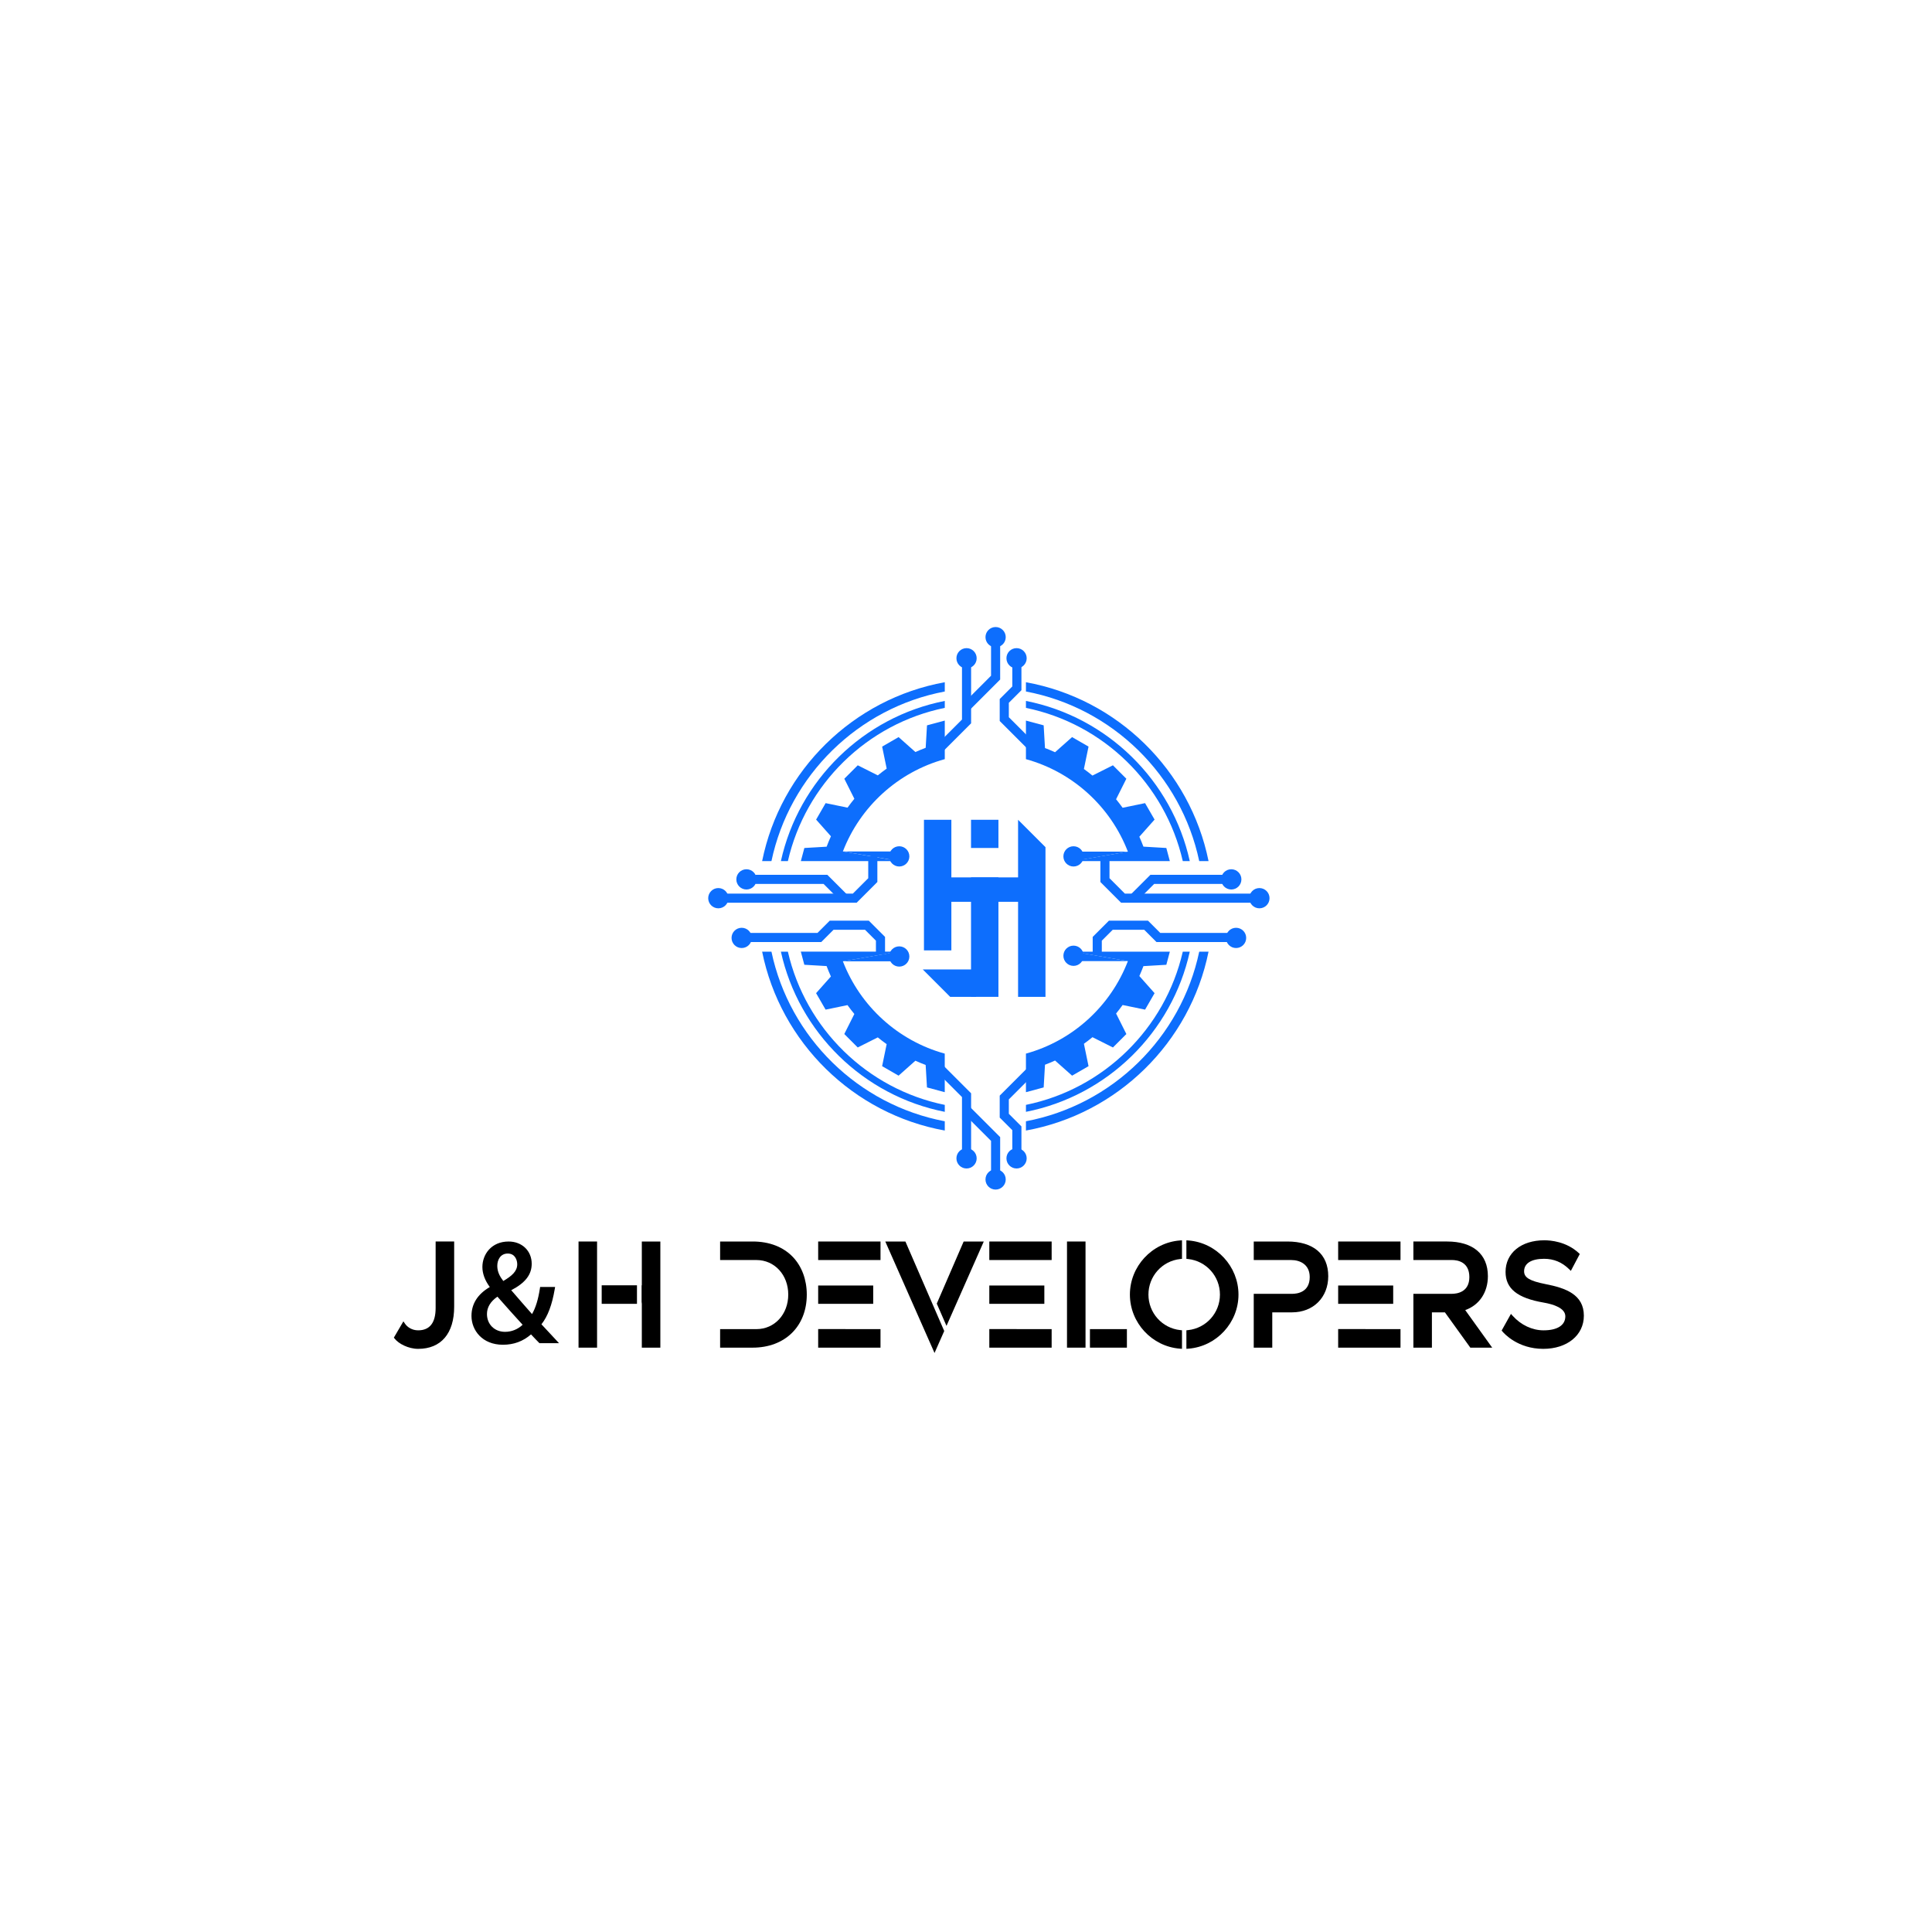 <?xml version="1.0" encoding="utf-8"?>
<!-- Generator: Adobe Illustrator 23.0.5, SVG Export Plug-In . SVG Version: 6.00 Build 0)  -->
<svg version="1.1" id="Layer_1" xmlns="http://www.w3.org/2000/svg" xmlns:xlink="http://www.w3.org/1999/xlink" x="0px" y="0px"
	 viewBox="0 0 2000 2000" style="enable-background:new 0 0 2000 2000;" xml:space="preserve">
<style type="text/css">
	.st0{fill:#0D6EFD;}
</style>
<g>
	<path d="M450.97,1353.99c0,15.37-6.1,23.16-18.12,23.16c-6.5,0-11.21-3.45-13.45-6.68l-1.81-2.62l-9.86,16.85l0.84,1.08
		c4.01,5.19,14.19,10.55,24.28,10.55c23.71,0,37.3-15.89,37.3-43.6v-67.54h-19.18V1353.99z"/>
	<path d="M560.5,1370.91c6.58-8.36,10.98-20.04,13.79-36.58l0.35-2.07h-15.5l-0.23,1.51c-1.74,11.35-4.41,20.07-8.15,26.56
		c-5.89-6.62-13.77-15.73-21.53-24.71c14.64-7.63,21.19-16.14,21.19-27.41c0-13.33-10.05-23-23.89-23
		c-17.83,0-27.16,13.29-27.16,26.42c0,6.81,2.65,13.94,7.67,20.7c-12.58,7.36-18.96,17.42-18.96,29.92
		c0,14.82,11.17,29.83,32.5,29.83c11.28,0,20.83-3.51,29.13-10.72c3.04,3.26,5.56,5.92,8.21,8.57l0.52,0.52h20.25l-7.47-8.04
		C567.51,1378.4,564.03,1374.64,560.5,1370.91z M514.93,1342.3c9.68,11.08,19.38,21.73,25.25,28.18l0.83,0.91
		c-4.84,4.67-11.39,7.32-18.2,7.32c-10.84,0-18.71-7.74-18.71-18.42C504.1,1353.33,507.74,1347.28,514.93,1342.3z M521.02,1326.08
		c-3.35-4.34-6.23-9.27-6.23-15.65c0-6.36,3.35-12.77,10.84-12.77c7.74,0,9.81,7,9.81,11.14
		C535.44,1315.96,529.96,1320.81,521.02,1326.08z"/>
	<rect x="622.87" y="1330.54" width="36.52" height="19.18"/>
	<rect x="598.9" y="1285.2" width="19.18" height="109.88"/>
	<polygon points="664.41,1330.54 664.18,1330.54 664.18,1347.69 664.41,1349.73 664.41,1395.07 683.59,1395.07 683.59,1285.2 
		664.41,1285.2 	"/>
	<path d="M779.14,1285.2h-33.68v19.18h37.62c18.77,0,32.92,15.37,32.92,35.76c0,20.39-14.15,35.76-32.92,35.76h-37.62v19.18h33.68
		c33.52,0,56.04-22.08,56.04-54.94c0-15.32-5.09-29.11-14.33-38.84C810.83,1290.77,796.41,1285.2,779.14,1285.2z"/>
	<rect x="846.97" y="1285.2" width="64.53" height="19.18"/>
	<rect x="846.97" y="1330.76" width="56.97" height="18.96"/>
	<polygon points="846.97,1395.07 911.49,1395.07 911.49,1375.9 846.97,1375.84 	"/>
	<polygon points="916.44,1285.2 967.42,1400.59 977.46,1377.87 937.27,1285.2 	"/>
	<polygon points="969.75,1349.49 979.81,1372.55 1018.41,1285.2 997.58,1285.2 	"/>
	<rect x="1024.13" y="1330.76" width="56.97" height="18.96"/>
	<polygon points="1024.13,1395.07 1088.66,1395.07 1088.66,1375.9 1024.13,1375.84 	"/>
	<rect x="1024.13" y="1285.2" width="64.53" height="19.18"/>
	<rect x="1104.55" y="1285.2" width="19.18" height="109.88"/>
	<rect x="1128.3" y="1375.9" width="38.27" height="19.18"/>
	<path d="M1230.34,1284.13l-2.19-0.17v19.19l1.81,0.19c18.77,2.02,32.92,17.84,32.92,36.79s-14.15,34.77-32.92,36.79l-1.81,0.19
		v19.19l2.19-0.17c29.01-2.29,51.73-26.89,51.73-56C1282.07,1311.02,1259.35,1286.42,1230.34,1284.13z"/>
	<path d="M1169.67,1340.13c0,29.12,22.72,53.72,51.73,56l2.19,0.17v-19.19l-1.81-0.19c-18.77-2.02-32.92-17.84-32.92-36.79
		s14.15-34.77,32.92-36.79l1.81-0.19v-19.19l-2.19,0.17C1192.39,1286.42,1169.67,1311.02,1169.67,1340.13z"/>
	<path d="M1332.66,1285.2h-34.78v19.18h38.72c9.29,0,19.22,4.64,19.22,17.65c0,15.65-12.78,17.34-18.28,17.34h-39.67v55.71h19.18
		v-36.53h20.33c22.15,0,37.62-15.4,37.62-37.46C1375,1298.28,1359.56,1285.2,1332.66,1285.2z"/>
	<rect x="1385.26" y="1330.76" width="56.97" height="18.96"/>
	<polygon points="1385.26,1395.07 1449.79,1395.07 1449.79,1375.9 1385.26,1375.84 	"/>
	<rect x="1385.26" y="1285.2" width="64.53" height="19.18"/>
	<path d="M1540.26,1321.08c0-22.81-15.43-35.89-42.34-35.89h-34.79v19.18h39.98c5.4,0,17.96,1.72,17.96,17.65
		c0,15.65-12.78,17.34-18.28,17.34h-39.66v55.71h19.18v-36.53h13.46l26.3,36.53h22.64l-27.91-38.88
		C1531.35,1351.07,1540.26,1337.86,1540.26,1321.08z"/>
	<path d="M1600.04,1329.32c-16.46-3.26-22.3-6.74-22.3-13.28c0-8.21,7.53-12.93,20.64-12.93c10.03,0,18.48,3.47,25.82,10.61
		l1.94,1.89l9.24-17.47l-1.14-1.06c-12.78-11.86-29.12-13.14-35.55-13.14c-24.01,0-40.14,13.16-40.14,32.74
		c0,17.29,12.18,27.09,39.47,31.76c10.22,1.78,22.41,5.69,22.41,14.22c0,9.21-8.21,14.5-22.53,14.5c-11.69,0-23.31-5.44-31.87-14.92
		l-1.9-2.11l-9.63,17.24l0.9,1.07c1.53,1.83,15.69,17.89,42.19,17.89c24.74,0,42.02-14.11,42.02-34.31
		C1639.63,1340.03,1620.6,1333.31,1600.04,1329.32z"/>
</g>
<g>
	<g>
		<path class="st0" d="M1224.42,891.42h7.24c-18.45-83.6-85.32-149.22-169.61-165.83v7.22
			C1142.42,749.21,1206.18,811.74,1224.42,891.42z"/>
	</g>
	<g>
		<path class="st0" d="M978.03,732.79v-7.2c-84.29,16.59-151.2,82.23-169.66,165.83h7.24C833.86,811.72,897.66,749.19,978.03,732.79
			z"/>
	</g>
	<g>
		<path class="st0" d="M1241.43,891.42h9.65c-19.02-94.08-94.24-168.05-189.03-185.18v9.6
			C1151.6,732.72,1222.7,802.54,1241.43,891.42z"/>
	</g>
	<g>
		<path class="st0" d="M978.03,715.84v-9.6c-94.79,17.11-170.06,91.08-189.08,185.18h9.65
			C817.34,802.54,888.46,732.72,978.03,715.84z"/>
	</g>
	<g>
		<path class="st0" d="M1167.57,881.61l-56.68,9.81h60.08h8.68h31.36l-3.63-13.59l-23.71-1.39c-1.32-3.47-2.71-6.89-4.22-10.26
			l15.76-17.74l-9.84-17.04l-23.24,4.79c-2.17-3-4.44-5.95-6.77-8.8l10.64-21.24l-13.9-13.92l-21.19,10.64
			c-2.86-2.36-5.83-4.62-8.85-6.82l4.79-23.17l-17.04-9.84l-17.63,15.67c-3.4-1.56-6.87-3-10.41-4.34l-1.37-23.5l-18.36-4.91v39.92
			C1110.58,799.23,1149.73,835.14,1167.57,881.61z"/>
	</g>
	<g>
		<path class="st0" d="M1062.05,1150.98c84.29-16.61,151.16-82.23,169.61-165.83h-7.24c-18.24,79.68-82,142.21-162.36,158.61
			V1150.98z"/>
	</g>
	<g>
		<path class="st0" d="M815.62,985.15h-7.24c18.45,83.6,85.37,149.25,169.66,165.83v-7.2
			C897.66,1127.38,833.86,1064.85,815.62,985.15z"/>
	</g>
	<g>
		<path class="st0" d="M1062.05,1160.73v9.6c94.79-17.13,170.01-91.1,189.03-185.18h-9.65
			C1222.7,1074.03,1151.6,1143.85,1062.05,1160.73z"/>
	</g>
	<g>
		<path class="st0" d="M798.6,985.15h-9.65c19.02,94.1,94.29,168.08,189.08,185.18v-9.6C888.46,1143.85,817.34,1074.03,798.6,985.15
			z"/>
	</g>
	<g>
		<path class="st0" d="M872.54,995.14l57.75-10h-61.23h-7.54h-32.51l3.63,13.59l23.05,1.34c1.37,3.66,2.86,7.24,4.46,10.78
			l-15.34,17.27l9.84,17.04l22.68-4.67c2.27,3.14,4.62,6.21,7.08,9.18l-10.41,20.74l13.92,13.92l20.76-10.43
			c3,2.43,6.04,4.77,9.18,7.01l-4.7,22.77l17.04,9.84l17.39-15.46c3.49,1.58,7.06,3.02,10.64,4.39l1.37,23.24l18.4,4.93v-39.92
			C929.55,1077.38,890.41,1041.55,872.54,995.14z"/>
	</g>
	<g>
		<path class="st0" d="M1062.05,1090.69v39.92l18.36-4.91l1.37-23.5c3.54-1.34,7.01-2.78,10.41-4.34l17.63,15.67l17.04-9.84
			l-4.79-23.17c3.02-2.19,5.99-4.46,8.85-6.82l21.19,10.64l13.9-13.92l-10.64-21.24c2.34-2.86,4.6-5.8,6.77-8.8l23.24,4.79
			l9.84-17.04l-15.76-17.74c1.51-3.37,2.9-6.8,4.22-10.26l23.71-1.39l3.63-13.59h-31.36h-8.68h-60.08l56.68,9.81
			C1149.73,1041.43,1110.58,1077.34,1062.05,1090.69z"/>
	</g>
	<g>
		<path class="st0" d="M872.54,881.43c17.88-46.41,57.01-82.24,105.49-95.57v-39.92l-18.4,4.93l-1.37,23.24
			c-3.59,1.37-7.15,2.81-10.64,4.39l-17.39-15.46l-17.04,9.84l4.7,22.77c-3.14,2.24-6.18,4.58-9.18,7.01l-20.76-10.43l-13.92,13.92
			l10.41,20.74c-2.45,2.97-4.81,6.04-7.08,9.18l-22.68-4.67l-9.84,17.04l15.34,17.27c-1.6,3.54-3.09,7.13-4.46,10.78l-23.05,1.34
			l-3.63,13.59h32.51h7.54h61.23L872.54,881.43z"/>
	</g>
	<g>
		<polyline class="st0" points="872.54,881.43 930.89,881.43 930.89,891.42 		"/>
	</g>
	<g>
		<polyline class="st0" points="1167.57,881.61 1111.3,881.61 1111.3,891.42 		"/>
	</g>
	<g>
		<polyline class="st0" points="872.54,995.14 929.81,995.14 929.81,985.15 		"/>
	</g>
	<g>
		<polyline class="st0" points="1167.57,994.96 1111.3,994.96 1111.3,985.15 		"/>
	</g>
	<g>
		<circle class="st0" cx="930.89" cy="886.52" r="10.48"/>
	</g>
	<g>
		<circle class="st0" cx="930.89" cy="990.15" r="10.48"/>
	</g>
	<g>
		<circle class="st0" cx="1111.3" cy="886.52" r="10.48"/>
	</g>
	<g>
		<circle class="st0" cx="1111.3" cy="989.4" r="10.48"/>
	</g>
	<g>
		<g>
			<circle class="st0" cx="767.78" cy="970.92" r="10.48"/>
		</g>
		<g>
			<circle class="st0" cx="743.61" cy="929.8" r="10.48"/>
		</g>
		<g>
			<circle class="st0" cx="772.73" cy="910.33" r="10.48"/>
		</g>
		<g>
			<polygon class="st0" points="886.77,934.52 741.99,934.52 741.99,925.08 882.86,925.08 898.8,909.13 898.8,886.42 908.24,886.42 
				908.24,913.04 			"/>
		</g>
		<g>
			<polygon class="st0" points="916.19,987.61 906.76,987.61 906.76,973.79 895.47,962.5 862.87,962.5 850.18,975.19 772.73,975.19 
				772.73,965.75 846.27,965.75 858.96,953.06 899.38,953.06 916.19,969.88 			"/>
		</g>
		<g>
			<polygon class="st0" points="870.65,933.13 852.56,915.04 781.76,915.04 781.76,905.61 856.47,905.61 877.33,926.46 			"/>
		</g>
	</g>
	<g>
		<g>
			<circle class="st0" cx="1279.57" cy="970.92" r="10.48"/>
		</g>
		<g>
			<circle class="st0" cx="1303.74" cy="929.8" r="10.48"/>
		</g>
		<g>
			<circle class="st0" cx="1274.62" cy="910.33" r="10.48"/>
		</g>
		<g>
			<polygon class="st0" points="1305.36,934.52 1160.58,934.52 1139.11,913.04 1139.11,886.42 1148.55,886.42 1148.55,909.13 
				1164.49,925.08 1305.36,925.08 			"/>
		</g>
		<g>
			<polygon class="st0" points="1140.59,987.61 1131.15,987.61 1131.15,969.88 1147.97,953.06 1188.39,953.06 1201.08,965.75 
				1274.62,965.75 1274.62,975.19 1197.17,975.19 1184.48,962.5 1151.88,962.5 1140.59,973.79 			"/>
		</g>
		<g>
			<polygon class="st0" points="1176.69,933.13 1170.02,926.46 1190.88,905.61 1265.58,905.61 1265.58,915.04 1194.79,915.04 			"/>
		</g>
	</g>
	<g>
		<g>
			<g>
				<path class="st0" d="M1053.91,848.63v59.66h-69.06v-59.66h-28.37v135.22h28.37v-50.32h69.06v98.39h28.37V877L1053.91,848.63z"/>
			</g>
		</g>
		<g>
			<rect x="1005.2" y="848.63" class="st0" width="28.37" height="29.19"/>
		</g>
		<g>
			<rect x="1005.2" y="908.29" class="st0" width="28.37" height="123.64"/>
		</g>
		<g>
			<polygon class="st0" points="1010.42,1003.56 1010.42,1031.93 983.61,1031.93 955.24,1003.56 			"/>
		</g>
	</g>
	<g>
		<g>
			<circle class="st0" cx="1000.57" cy="681.43" r="10.48"/>
		</g>
		<g>
			<circle class="st0" cx="1052.34" cy="681.43" r="10.48"/>
		</g>
		<g>
			<circle class="st0" cx="1030.65" cy="659.58" r="10.48"/>
		</g>
		<g>
			<polygon class="st0" points="974.68,779.39 968,772.71 995.85,744.87 995.85,687.06 1005.29,687.06 1005.29,748.78 			"/>
		</g>
		<g>
			<polygon class="st0" points="1003.9,734.89 997.23,728.22 1025.93,699.51 1025.93,665.22 1035.37,665.22 1035.37,703.43 			"/>
		</g>
		<g>
			<polygon class="st0" points="1066.3,777.77 1034.9,746.37 1034.9,723.63 1047.94,710.6 1047.94,684.23 1057.38,684.23 
				1057.38,714.51 1044.34,727.54 1044.34,742.46 1072.97,771.1 			"/>
		</g>
	</g>
	<g>
		<g>
			<circle class="st0" cx="1000.57" cy="1199.13" r="10.48"/>
		</g>
		<g>
			<circle class="st0" cx="1052.34" cy="1199.13" r="10.48"/>
		</g>
		<g>
			<circle class="st0" cx="1030.65" cy="1220.97" r="10.48"/>
		</g>
		<g>
			<polygon class="st0" points="1005.29,1193.5 995.85,1193.5 995.85,1135.69 968,1107.84 974.68,1101.17 1005.29,1131.78 			"/>
		</g>
		<g>
			<polygon class="st0" points="1035.37,1215.34 1025.93,1215.34 1025.93,1181.04 997.23,1152.34 1003.9,1145.67 1035.37,1177.13 
							"/>
		</g>
		<g>
			<polygon class="st0" points="1057.38,1196.33 1047.94,1196.33 1047.94,1169.96 1034.9,1156.92 1034.9,1134.19 1066.3,1102.79 
				1072.97,1109.46 1044.34,1138.09 1044.34,1153.01 1057.38,1166.05 			"/>
		</g>
	</g>
</g>
</svg>
